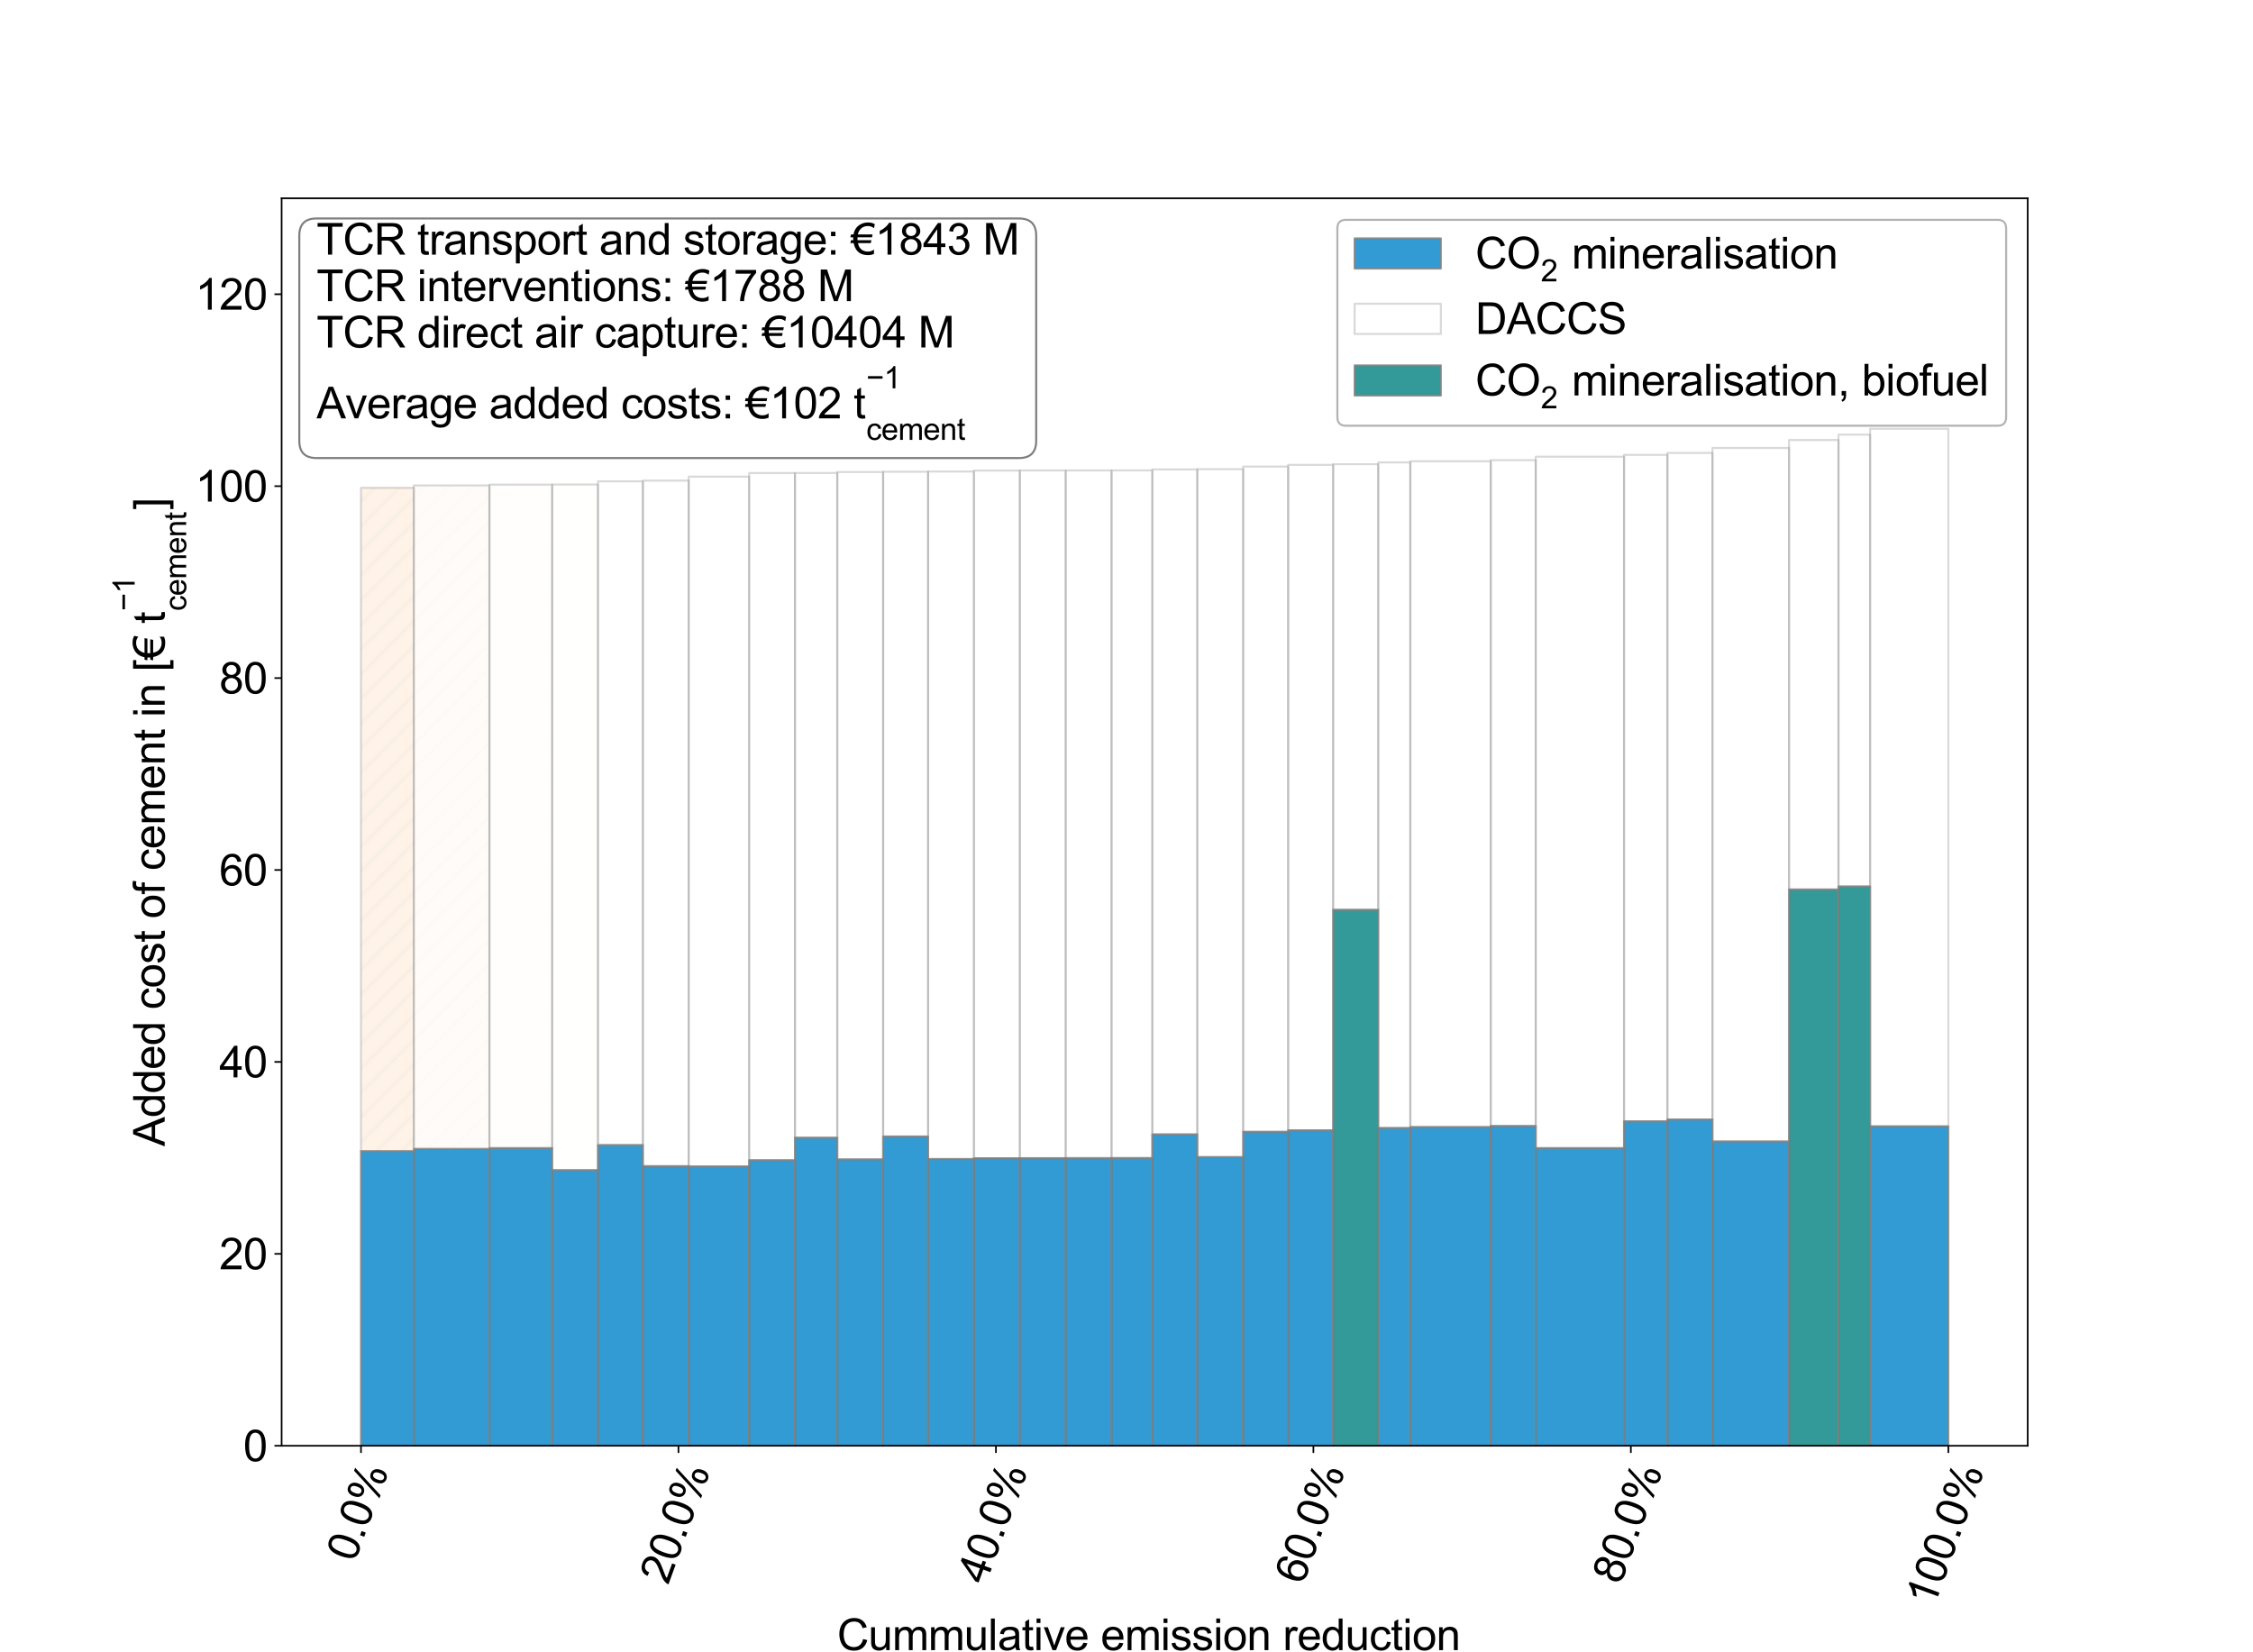 <?xml version="1.0" encoding="utf-8" standalone="no"?>
<!DOCTYPE svg PUBLIC "-//W3C//DTD SVG 1.1//EN"
  "http://www.w3.org/Graphics/SVG/1.1/DTD/svg11.dtd">
<svg xmlns:xlink="http://www.w3.org/1999/xlink" width="1097.28pt" height="804.672pt" viewBox="0 0 1097.28 804.672" xmlns="http://www.w3.org/2000/svg" version="1.1">
 <defs>
  <style type="text/css">*{stroke-linejoin: round; stroke-linecap: butt}</style>
 </defs>
 <g id="figure_1">
  <g id="patch_1">
   <path d="M 0 804.672 
L 1097.28 804.672 
L 1097.28 0 
L 0 0 
L 0 804.672 
z
" style="fill: none"/>
  </g>
  <g id="axes_1">
   <g id="patch_2">
    <path d="M 137.16 704.088 
L 987.552 704.088 
L 987.552 96.561 
L 137.16 96.561 
L 137.16 704.088 
z
" style="fill: none"/>
   </g>
   <g id="patch_3">
    <path d="M 175.814 704.088 
L 201.539 704.088 
L 201.539 560.546 
L 175.814 560.546 
z
" clip-path="url(#paae87bfe1b)" style="fill: #0082c8; opacity: 0.8; stroke: #808080; stroke-linejoin: miter"/>
   </g>
   <g id="patch_4">
    <path d="M 201.539 704.088 
L 238.368 704.088 
L 238.368 559.529 
L 201.539 559.529 
z
" clip-path="url(#paae87bfe1b)" style="fill: #0082c8; opacity: 0.8; stroke: #808080; stroke-linejoin: miter"/>
   </g>
   <g id="patch_5">
    <path d="M 238.368 704.088 
L 268.926 704.088 
L 268.926 559.156 
L 238.368 559.156 
z
" clip-path="url(#paae87bfe1b)" style="fill: #0082c8; opacity: 0.8; stroke: #808080; stroke-linejoin: miter"/>
   </g>
   <g id="patch_6">
    <path d="M 268.926 704.088 
L 291.223 704.088 
L 291.223 569.851 
L 268.926 569.851 
z
" clip-path="url(#paae87bfe1b)" style="fill: #0082c8; opacity: 0.8; stroke: #808080; stroke-linejoin: miter"/>
   </g>
   <g id="patch_7">
    <path d="M 291.223 704.088 
L 313.101 704.088 
L 313.101 557.669 
L 291.223 557.669 
z
" clip-path="url(#paae87bfe1b)" style="fill: #0082c8; opacity: 0.8; stroke: #808080; stroke-linejoin: miter"/>
   </g>
   <g id="patch_8">
    <path d="M 313.101 704.088 
L 335.397 704.088 
L 335.397 567.918 
L 313.101 567.918 
z
" clip-path="url(#paae87bfe1b)" style="fill: #0082c8; opacity: 0.8; stroke: #808080; stroke-linejoin: miter"/>
   </g>
   <g id="patch_9">
    <path d="M 335.397 704.088 
L 364.848 704.088 
L 364.848 568.046 
L 335.397 568.046 
z
" clip-path="url(#paae87bfe1b)" style="fill: #0082c8; opacity: 0.8; stroke: #808080; stroke-linejoin: miter"/>
   </g>
   <g id="patch_10">
    <path d="M 364.848 704.088 
L 387.175 704.088 
L 387.175 565.023 
L 364.848 565.023 
z
" clip-path="url(#paae87bfe1b)" style="fill: #0082c8; opacity: 0.8; stroke: #808080; stroke-linejoin: miter"/>
   </g>
   <g id="patch_11">
    <path d="M 387.175 704.088 
L 407.782 704.088 
L 407.782 554.062 
L 387.175 554.062 
z
" clip-path="url(#paae87bfe1b)" style="fill: #0082c8; opacity: 0.8; stroke: #808080; stroke-linejoin: miter"/>
   </g>
   <g id="patch_12">
    <path d="M 407.782 704.088 
L 430.113 704.088 
L 430.113 564.612 
L 407.782 564.612 
z
" clip-path="url(#paae87bfe1b)" style="fill: #0082c8; opacity: 0.8; stroke: #808080; stroke-linejoin: miter"/>
   </g>
   <g id="patch_13">
    <path d="M 430.113 704.088 
L 452.011 704.088 
L 452.011 553.483 
L 430.113 553.483 
z
" clip-path="url(#paae87bfe1b)" style="fill: #0082c8; opacity: 0.8; stroke: #808080; stroke-linejoin: miter"/>
   </g>
   <g id="patch_14">
    <path d="M 452.011 704.088 
L 474.343 704.088 
L 474.343 564.436 
L 452.011 564.436 
z
" clip-path="url(#paae87bfe1b)" style="fill: #0082c8; opacity: 0.8; stroke: #808080; stroke-linejoin: miter"/>
   </g>
   <g id="patch_15">
    <path d="M 474.343 704.088 
L 496.68 704.088 
L 496.68 564.056 
L 474.343 564.056 
z
" clip-path="url(#paae87bfe1b)" style="fill: #0082c8; opacity: 0.8; stroke: #808080; stroke-linejoin: miter"/>
   </g>
   <g id="patch_16">
    <path d="M 496.68 704.088 
L 519.017 704.088 
L 519.017 564.022 
L 496.68 564.022 
z
" clip-path="url(#paae87bfe1b)" style="fill: #0082c8; opacity: 0.8; stroke: #808080; stroke-linejoin: miter"/>
   </g>
   <g id="patch_17">
    <path d="M 519.017 704.088 
L 541.353 704.088 
L 541.353 564.017 
L 519.017 564.017 
z
" clip-path="url(#paae87bfe1b)" style="fill: #0082c8; opacity: 0.8; stroke: #808080; stroke-linejoin: miter"/>
   </g>
   <g id="patch_18">
    <path d="M 541.353 704.088 
L 561.227 704.088 
L 561.227 563.984 
L 541.353 563.984 
z
" clip-path="url(#paae87bfe1b)" style="fill: #0082c8; opacity: 0.8; stroke: #808080; stroke-linejoin: miter"/>
   </g>
   <g id="patch_19">
    <path d="M 561.227 704.088 
L 583.127 704.088 
L 583.127 552.454 
L 561.227 552.454 
z
" clip-path="url(#paae87bfe1b)" style="fill: #0082c8; opacity: 0.8; stroke: #808080; stroke-linejoin: miter"/>
   </g>
   <g id="patch_20">
    <path d="M 583.127 704.088 
L 605.47 704.088 
L 605.47 563.514 
L 583.127 563.514 
z
" clip-path="url(#paae87bfe1b)" style="fill: #0082c8; opacity: 0.8; stroke: #808080; stroke-linejoin: miter"/>
   </g>
   <g id="patch_21">
    <path d="M 605.47 704.088 
L 627.376 704.088 
L 627.376 551.181 
L 605.47 551.181 
z
" clip-path="url(#paae87bfe1b)" style="fill: #0082c8; opacity: 0.8; stroke: #808080; stroke-linejoin: miter"/>
   </g>
   <g id="patch_22">
    <path d="M 627.376 704.088 
L 649.285 704.088 
L 649.285 550.453 
L 627.376 550.453 
z
" clip-path="url(#paae87bfe1b)" style="fill: #0082c8; opacity: 0.8; stroke: #808080; stroke-linejoin: miter"/>
   </g>
   <g id="patch_23">
    <path d="M 671.246 704.088 
L 686.876 704.088 
L 686.876 549.347 
L 671.246 549.347 
z
" clip-path="url(#paae87bfe1b)" style="fill: #0082c8; opacity: 0.8; stroke: #808080; stroke-linejoin: miter"/>
   </g>
   <g id="patch_24">
    <path d="M 686.876 704.088 
L 726.036 704.088 
L 726.036 548.874 
L 686.876 548.874 
z
" clip-path="url(#paae87bfe1b)" style="fill: #0082c8; opacity: 0.8; stroke: #808080; stroke-linejoin: miter"/>
   </g>
   <g id="patch_25">
    <path d="M 726.036 704.088 
L 747.953 704.088 
L 747.953 548.363 
L 726.036 548.363 
z
" clip-path="url(#paae87bfe1b)" style="fill: #0082c8; opacity: 0.8; stroke: #808080; stroke-linejoin: miter"/>
   </g>
   <g id="patch_26">
    <path d="M 747.953 704.088 
L 790.96 704.088 
L 790.96 559.156 
L 747.953 559.156 
z
" clip-path="url(#paae87bfe1b)" style="fill: #0082c8; opacity: 0.8; stroke: #808080; stroke-linejoin: miter"/>
   </g>
   <g id="patch_27">
    <path d="M 790.96 704.088 
L 812.083 704.088 
L 812.083 546.082 
L 790.96 546.082 
z
" clip-path="url(#paae87bfe1b)" style="fill: #0082c8; opacity: 0.8; stroke: #808080; stroke-linejoin: miter"/>
   </g>
   <g id="patch_28">
    <path d="M 812.083 704.088 
L 834.014 704.088 
L 834.014 545.178 
L 812.083 545.178 
z
" clip-path="url(#paae87bfe1b)" style="fill: #0082c8; opacity: 0.8; stroke: #808080; stroke-linejoin: miter"/>
   </g>
   <g id="patch_29">
    <path d="M 834.014 704.088 
L 871.32 704.088 
L 871.32 555.904 
L 834.014 555.904 
z
" clip-path="url(#paae87bfe1b)" style="fill: #0082c8; opacity: 0.8; stroke: #808080; stroke-linejoin: miter"/>
   </g>
   <g id="patch_30">
    <path d="M 910.801 704.088 
L 948.898 704.088 
L 948.898 548.514 
L 910.801 548.514 
z
" clip-path="url(#paae87bfe1b)" style="fill: #0082c8; opacity: 0.8; stroke: #808080; stroke-linejoin: miter"/>
   </g>
   <g id="patch_31">
    <path d="M 175.814 560.546 
L 201.539 560.546 
L 201.539 237.58 
L 175.814 237.58 
z
" clip-path="url(#paae87bfe1b)" style="fill: url(#hd9151134bb); opacity: 0.3; stroke: #808080; stroke-linejoin: miter"/>
   </g>
   <g id="patch_32">
    <path d="M 201.539 559.529 
L 238.368 559.529 
L 238.368 236.395 
L 201.539 236.395 
z
" clip-path="url(#paae87bfe1b)" style="fill: url(#hd9151134bb); opacity: 0.3; stroke: #808080; stroke-linejoin: miter"/>
   </g>
   <g id="patch_33">
    <path d="M 238.368 559.156 
L 268.926 559.156 
L 268.926 236.023 
L 238.368 236.023 
z
" clip-path="url(#paae87bfe1b)" style="fill: url(#hd9151134bb); opacity: 0.3; stroke: #808080; stroke-linejoin: miter"/>
   </g>
   <g id="patch_34">
    <path d="M 268.926 569.851 
L 291.223 569.851 
L 291.223 235.947 
L 268.926 235.947 
z
" clip-path="url(#paae87bfe1b)" style="fill: url(#hd9151134bb); opacity: 0.3; stroke: #808080; stroke-linejoin: miter"/>
   </g>
   <g id="patch_35">
    <path d="M 291.223 557.669 
L 313.101 557.669 
L 313.101 234.411 
L 291.223 234.411 
z
" clip-path="url(#paae87bfe1b)" style="fill: url(#hd9151134bb); opacity: 0.3; stroke: #808080; stroke-linejoin: miter"/>
   </g>
   <g id="patch_36">
    <path d="M 313.101 567.918 
L 335.397 567.918 
L 335.397 234.05 
L 313.101 234.05 
z
" clip-path="url(#paae87bfe1b)" style="fill: url(#hd9151134bb); opacity: 0.3; stroke: #808080; stroke-linejoin: miter"/>
   </g>
   <g id="patch_37">
    <path d="M 335.397 568.046 
L 364.848 568.046 
L 364.848 232.136 
L 335.397 232.136 
z
" clip-path="url(#paae87bfe1b)" style="fill: url(#hd9151134bb); opacity: 0.3; stroke: #808080; stroke-linejoin: miter"/>
   </g>
   <g id="patch_38">
    <path d="M 364.848 565.023 
L 387.175 565.023 
L 387.175 230.387 
L 364.848 230.387 
z
" clip-path="url(#paae87bfe1b)" style="fill: url(#hd9151134bb); opacity: 0.3; stroke: #808080; stroke-linejoin: miter"/>
   </g>
   <g id="patch_39">
    <path d="M 387.175 554.062 
L 407.782 554.062 
L 407.782 230.35 
L 387.175 230.35 
z
" clip-path="url(#paae87bfe1b)" style="fill: url(#hd9151134bb); opacity: 0.3; stroke: #808080; stroke-linejoin: miter"/>
   </g>
   <g id="patch_40">
    <path d="M 407.782 564.612 
L 430.113 564.612 
L 430.113 229.867 
L 407.782 229.867 
z
" clip-path="url(#paae87bfe1b)" style="fill: url(#hd9151134bb); opacity: 0.3; stroke: #808080; stroke-linejoin: miter"/>
   </g>
   <g id="patch_41">
    <path d="M 430.113 553.483 
L 452.011 553.483 
L 452.011 229.715 
L 430.113 229.715 
z
" clip-path="url(#paae87bfe1b)" style="fill: url(#hd9151134bb); opacity: 0.3; stroke: #808080; stroke-linejoin: miter"/>
   </g>
   <g id="patch_42">
    <path d="M 452.011 564.436 
L 474.343 564.436 
L 474.343 229.645 
L 452.011 229.645 
z
" clip-path="url(#paae87bfe1b)" style="fill: url(#hd9151134bb); opacity: 0.3; stroke: #808080; stroke-linejoin: miter"/>
   </g>
   <g id="patch_43">
    <path d="M 474.343 564.056 
L 496.68 564.056 
L 496.68 229.163 
L 474.343 229.163 
z
" clip-path="url(#paae87bfe1b)" style="fill: url(#hd9151134bb); opacity: 0.3; stroke: #808080; stroke-linejoin: miter"/>
   </g>
   <g id="patch_44">
    <path d="M 496.68 564.022 
L 519.017 564.022 
L 519.017 229.12 
L 496.68 229.12 
z
" clip-path="url(#paae87bfe1b)" style="fill: url(#hd9151134bb); opacity: 0.3; stroke: #808080; stroke-linejoin: miter"/>
   </g>
   <g id="patch_45">
    <path d="M 519.017 564.017 
L 541.353 564.017 
L 541.353 229.114 
L 519.017 229.114 
z
" clip-path="url(#paae87bfe1b)" style="fill: url(#hd9151134bb); opacity: 0.3; stroke: #808080; stroke-linejoin: miter"/>
   </g>
   <g id="patch_46">
    <path d="M 541.353 563.984 
L 561.227 563.984 
L 561.227 229.072 
L 541.353 229.072 
z
" clip-path="url(#paae87bfe1b)" style="fill: url(#hd9151134bb); opacity: 0.3; stroke: #808080; stroke-linejoin: miter"/>
   </g>
   <g id="patch_47">
    <path d="M 561.227 552.454 
L 583.127 552.454 
L 583.127 228.616 
L 561.227 228.616 
z
" clip-path="url(#paae87bfe1b)" style="fill: url(#hd9151134bb); opacity: 0.3; stroke: #808080; stroke-linejoin: miter"/>
   </g>
   <g id="patch_48">
    <path d="M 583.127 563.514 
L 605.47 563.514 
L 605.47 228.477 
L 583.127 228.477 
z
" clip-path="url(#paae87bfe1b)" style="fill: url(#hd9151134bb); opacity: 0.3; stroke: #808080; stroke-linejoin: miter"/>
   </g>
   <g id="patch_49">
    <path d="M 605.47 551.181 
L 627.376 551.181 
L 627.376 227.2 
L 605.47 227.2 
z
" clip-path="url(#paae87bfe1b)" style="fill: url(#hd9151134bb); opacity: 0.3; stroke: #808080; stroke-linejoin: miter"/>
   </g>
   <g id="patch_50">
    <path d="M 627.376 550.453 
L 649.285 550.453 
L 649.285 226.384 
L 627.376 226.384 
z
" clip-path="url(#paae87bfe1b)" style="fill: url(#hd9151134bb); opacity: 0.3; stroke: #808080; stroke-linejoin: miter"/>
   </g>
   <g id="patch_51">
    <path d="M 671.246 549.347 
L 686.876 549.347 
L 686.876 225.184 
L 671.246 225.184 
z
" clip-path="url(#paae87bfe1b)" style="fill: url(#hd9151134bb); opacity: 0.3; stroke: #808080; stroke-linejoin: miter"/>
   </g>
   <g id="patch_52">
    <path d="M 686.876 548.874 
L 726.036 548.874 
L 726.036 224.618 
L 686.876 224.618 
z
" clip-path="url(#paae87bfe1b)" style="fill: url(#hd9151134bb); opacity: 0.3; stroke: #808080; stroke-linejoin: miter"/>
   </g>
   <g id="patch_53">
    <path d="M 726.036 548.363 
L 747.953 548.363 
L 747.953 224.099 
L 726.036 224.099 
z
" clip-path="url(#paae87bfe1b)" style="fill: url(#hd9151134bb); opacity: 0.3; stroke: #808080; stroke-linejoin: miter"/>
   </g>
   <g id="patch_54">
    <path d="M 747.953 559.156 
L 790.96 559.156 
L 790.96 222.412 
L 747.953 222.412 
z
" clip-path="url(#paae87bfe1b)" style="fill: url(#hd9151134bb); opacity: 0.3; stroke: #808080; stroke-linejoin: miter"/>
   </g>
   <g id="patch_55">
    <path d="M 790.96 546.082 
L 812.083 546.082 
L 812.083 221.5 
L 790.96 221.5 
z
" clip-path="url(#paae87bfe1b)" style="fill: url(#hd9151134bb); opacity: 0.3; stroke: #808080; stroke-linejoin: miter"/>
   </g>
   <g id="patch_56">
    <path d="M 812.083 545.178 
L 834.014 545.178 
L 834.014 220.56 
L 812.083 220.56 
z
" clip-path="url(#paae87bfe1b)" style="fill: url(#hd9151134bb); opacity: 0.3; stroke: #808080; stroke-linejoin: miter"/>
   </g>
   <g id="patch_57">
    <path d="M 834.014 555.904 
L 871.32 555.904 
L 871.32 218.153 
L 834.014 218.153 
z
" clip-path="url(#paae87bfe1b)" style="fill: url(#hd9151134bb); opacity: 0.3; stroke: #808080; stroke-linejoin: miter"/>
   </g>
   <g id="patch_58">
    <path d="M 910.801 548.514 
L 948.898 548.514 
L 948.898 208.801 
L 910.801 208.801 
z
" clip-path="url(#paae87bfe1b)" style="fill: url(#hd9151134bb); opacity: 0.3; stroke: #808080; stroke-linejoin: miter"/>
   </g>
   <g id="patch_59">
    <path d="M 649.285 704.088 
L 671.246 704.088 
L 671.246 443.075 
L 649.285 443.075 
z
" clip-path="url(#paae87bfe1b)" style="fill: #008080; opacity: 0.8; stroke: #808080; stroke-linejoin: miter"/>
   </g>
   <g id="patch_60">
    <path d="M 871.32 704.088 
L 895.401 704.088 
L 895.401 433.19 
L 871.32 433.19 
z
" clip-path="url(#paae87bfe1b)" style="fill: #008080; opacity: 0.8; stroke: #808080; stroke-linejoin: miter"/>
   </g>
   <g id="patch_61">
    <path d="M 895.401 704.088 
L 910.801 704.088 
L 910.801 431.711 
L 895.401 431.711 
z
" clip-path="url(#paae87bfe1b)" style="fill: #008080; opacity: 0.8; stroke: #808080; stroke-linejoin: miter"/>
   </g>
   <g id="patch_62">
    <path d="M 649.285 443.075 
L 671.246 443.075 
L 671.246 226.058 
L 649.285 226.058 
z
" clip-path="url(#paae87bfe1b)" style="fill: url(#hd9151134bb); opacity: 0.3; stroke: #808080; stroke-linejoin: miter"/>
   </g>
   <g id="patch_63">
    <path d="M 871.32 433.19 
L 895.401 433.19 
L 895.401 214.288 
L 871.32 214.288 
z
" clip-path="url(#paae87bfe1b)" style="fill: url(#hd9151134bb); opacity: 0.3; stroke: #808080; stroke-linejoin: miter"/>
   </g>
   <g id="patch_64">
    <path d="M 895.401 431.711 
L 910.801 431.711 
L 910.801 211.676 
L 895.401 211.676 
z
" clip-path="url(#paae87bfe1b)" style="fill: url(#hd9151134bb); opacity: 0.3; stroke: #808080; stroke-linejoin: miter"/>
   </g>
   <g id="matplotlib.axis_1">
    <g id="xtick_1">
     <g id="line2d_1">
      <defs>
       <path id="m6ae79db8bc" d="M 0 0 
L 0 3.5 
" style="stroke: #000000; stroke-width: 0.8"/>
      </defs>
      <g>
       <use xlink:href="#m6ae79db8bc" x="175.814" y="704.088" style="stroke: #000000; stroke-width: 0.8"/>
      </g>
     </g>
     <g id="text_1">
      <!-- 0.0% -->
      <g transform="translate(172.73 761.206)rotate(-70)scale(0.21 -0.21)">
       <defs>
        <path id="ArialMT-30" d="M 266 2259 
Q 266 3072 433 3567 
Q 600 4063 929 4331 
Q 1259 4600 1759 4600 
Q 2128 4600 2406 4451 
Q 2684 4303 2865 4023 
Q 3047 3744 3150 3342 
Q 3253 2941 3253 2259 
Q 3253 1453 3087 958 
Q 2922 463 2592 192 
Q 2263 -78 1759 -78 
Q 1097 -78 719 397 
Q 266 969 266 2259 
z
M 844 2259 
Q 844 1131 1108 757 
Q 1372 384 1759 384 
Q 2147 384 2411 759 
Q 2675 1134 2675 2259 
Q 2675 3391 2411 3762 
Q 2147 4134 1753 4134 
Q 1366 4134 1134 3806 
Q 844 3388 844 2259 
z
" transform="scale(0.016)"/>
        <path id="ArialMT-2e" d="M 581 0 
L 581 641 
L 1222 641 
L 1222 0 
L 581 0 
z
" transform="scale(0.016)"/>
        <path id="ArialMT-25" d="M 372 3481 
Q 372 3972 619 4315 
Q 866 4659 1334 4659 
Q 1766 4659 2048 4351 
Q 2331 4044 2331 3447 
Q 2331 2866 2045 2552 
Q 1759 2238 1341 2238 
Q 925 2238 648 2547 
Q 372 2856 372 3481 
z
M 1350 4272 
Q 1141 4272 1002 4090 
Q 863 3909 863 3425 
Q 863 2984 1003 2804 
Q 1144 2625 1350 2625 
Q 1563 2625 1702 2806 
Q 1841 2988 1841 3469 
Q 1841 3913 1700 4092 
Q 1559 4272 1350 4272 
z
M 1353 -169 
L 3859 4659 
L 4316 4659 
L 1819 -169 
L 1353 -169 
z
M 3334 1075 
Q 3334 1569 3581 1911 
Q 3828 2253 4300 2253 
Q 4731 2253 5014 1945 
Q 5297 1638 5297 1041 
Q 5297 459 5011 145 
Q 4725 -169 4303 -169 
Q 3888 -169 3611 142 
Q 3334 453 3334 1075 
z
M 4316 1866 
Q 4103 1866 3964 1684 
Q 3825 1503 3825 1019 
Q 3825 581 3965 400 
Q 4106 219 4313 219 
Q 4528 219 4667 400 
Q 4806 581 4806 1063 
Q 4806 1506 4665 1686 
Q 4525 1866 4316 1866 
z
" transform="scale(0.016)"/>
       </defs>
       <use xlink:href="#ArialMT-30"/>
       <use xlink:href="#ArialMT-2e" x="55.615"/>
       <use xlink:href="#ArialMT-30" x="83.398"/>
       <use xlink:href="#ArialMT-25" x="139.014"/>
      </g>
     </g>
    </g>
    <g id="xtick_2">
     <g id="line2d_2">
      <g>
       <use xlink:href="#m6ae79db8bc" x="330.431" y="704.088" style="stroke: #000000; stroke-width: 0.8"/>
      </g>
     </g>
     <g id="text_2">
      <!-- 20.0% -->
      <g transform="translate(325.35 772.18)rotate(-70)scale(0.21 -0.21)">
       <defs>
        <path id="ArialMT-32" d="M 3222 541 
L 3222 0 
L 194 0 
Q 188 203 259 391 
Q 375 700 629 1000 
Q 884 1300 1366 1694 
Q 2113 2306 2375 2664 
Q 2638 3022 2638 3341 
Q 2638 3675 2398 3904 
Q 2159 4134 1775 4134 
Q 1369 4134 1125 3890 
Q 881 3647 878 3216 
L 300 3275 
Q 359 3922 746 4261 
Q 1134 4600 1788 4600 
Q 2447 4600 2831 4234 
Q 3216 3869 3216 3328 
Q 3216 3053 3103 2787 
Q 2991 2522 2730 2228 
Q 2469 1934 1863 1422 
Q 1356 997 1212 845 
Q 1069 694 975 541 
L 3222 541 
z
" transform="scale(0.016)"/>
       </defs>
       <use xlink:href="#ArialMT-32"/>
       <use xlink:href="#ArialMT-30" x="55.615"/>
       <use xlink:href="#ArialMT-2e" x="111.23"/>
       <use xlink:href="#ArialMT-30" x="139.014"/>
       <use xlink:href="#ArialMT-25" x="194.629"/>
      </g>
     </g>
    </g>
    <g id="xtick_3">
     <g id="line2d_3">
      <g>
       <use xlink:href="#m6ae79db8bc" x="485.048" y="704.088" style="stroke: #000000; stroke-width: 0.8"/>
      </g>
     </g>
     <g id="text_3">
      <!-- 40.0% -->
      <g transform="translate(479.967 772.18)rotate(-70)scale(0.21 -0.21)">
       <defs>
        <path id="ArialMT-34" d="M 2069 0 
L 2069 1097 
L 81 1097 
L 81 1613 
L 2172 4581 
L 2631 4581 
L 2631 1613 
L 3250 1613 
L 3250 1097 
L 2631 1097 
L 2631 0 
L 2069 0 
z
M 2069 1613 
L 2069 3678 
L 634 1613 
L 2069 1613 
z
" transform="scale(0.016)"/>
       </defs>
       <use xlink:href="#ArialMT-34"/>
       <use xlink:href="#ArialMT-30" x="55.615"/>
       <use xlink:href="#ArialMT-2e" x="111.23"/>
       <use xlink:href="#ArialMT-30" x="139.014"/>
       <use xlink:href="#ArialMT-25" x="194.629"/>
      </g>
     </g>
    </g>
    <g id="xtick_4">
     <g id="line2d_4">
      <g>
       <use xlink:href="#m6ae79db8bc" x="639.664" y="704.088" style="stroke: #000000; stroke-width: 0.8"/>
      </g>
     </g>
     <g id="text_4">
      <!-- 60.0% -->
      <g transform="translate(634.584 772.18)rotate(-70)scale(0.21 -0.21)">
       <defs>
        <path id="ArialMT-36" d="M 3184 3459 
L 2625 3416 
Q 2550 3747 2413 3897 
Q 2184 4138 1850 4138 
Q 1581 4138 1378 3988 
Q 1113 3794 959 3422 
Q 806 3050 800 2363 
Q 1003 2672 1297 2822 
Q 1591 2972 1913 2972 
Q 2475 2972 2870 2558 
Q 3266 2144 3266 1488 
Q 3266 1056 3080 686 
Q 2894 316 2569 119 
Q 2244 -78 1831 -78 
Q 1128 -78 684 439 
Q 241 956 241 2144 
Q 241 3472 731 4075 
Q 1159 4600 1884 4600 
Q 2425 4600 2770 4297 
Q 3116 3994 3184 3459 
z
M 888 1484 
Q 888 1194 1011 928 
Q 1134 663 1356 523 
Q 1578 384 1822 384 
Q 2178 384 2434 671 
Q 2691 959 2691 1453 
Q 2691 1928 2437 2201 
Q 2184 2475 1800 2475 
Q 1419 2475 1153 2201 
Q 888 1928 888 1484 
z
" transform="scale(0.016)"/>
       </defs>
       <use xlink:href="#ArialMT-36"/>
       <use xlink:href="#ArialMT-30" x="55.615"/>
       <use xlink:href="#ArialMT-2e" x="111.23"/>
       <use xlink:href="#ArialMT-30" x="139.014"/>
       <use xlink:href="#ArialMT-25" x="194.629"/>
      </g>
     </g>
    </g>
    <g id="xtick_5">
     <g id="line2d_5">
      <g>
       <use xlink:href="#m6ae79db8bc" x="794.281" y="704.088" style="stroke: #000000; stroke-width: 0.8"/>
      </g>
     </g>
     <g id="text_5">
      <!-- 80.0% -->
      <g transform="translate(789.2 772.18)rotate(-70)scale(0.21 -0.21)">
       <defs>
        <path id="ArialMT-38" d="M 1131 2484 
Q 781 2613 612 2850 
Q 444 3088 444 3419 
Q 444 3919 803 4259 
Q 1163 4600 1759 4600 
Q 2359 4600 2725 4251 
Q 3091 3903 3091 3403 
Q 3091 3084 2923 2848 
Q 2756 2613 2416 2484 
Q 2838 2347 3058 2040 
Q 3278 1734 3278 1309 
Q 3278 722 2862 322 
Q 2447 -78 1769 -78 
Q 1091 -78 675 323 
Q 259 725 259 1325 
Q 259 1772 486 2073 
Q 713 2375 1131 2484 
z
M 1019 3438 
Q 1019 3113 1228 2906 
Q 1438 2700 1772 2700 
Q 2097 2700 2305 2904 
Q 2513 3109 2513 3406 
Q 2513 3716 2298 3927 
Q 2084 4138 1766 4138 
Q 1444 4138 1231 3931 
Q 1019 3725 1019 3438 
z
M 838 1322 
Q 838 1081 952 856 
Q 1066 631 1291 507 
Q 1516 384 1775 384 
Q 2178 384 2440 643 
Q 2703 903 2703 1303 
Q 2703 1709 2433 1975 
Q 2163 2241 1756 2241 
Q 1359 2241 1098 1978 
Q 838 1716 838 1322 
z
" transform="scale(0.016)"/>
       </defs>
       <use xlink:href="#ArialMT-38"/>
       <use xlink:href="#ArialMT-30" x="55.615"/>
       <use xlink:href="#ArialMT-2e" x="111.23"/>
       <use xlink:href="#ArialMT-30" x="139.014"/>
       <use xlink:href="#ArialMT-25" x="194.629"/>
      </g>
     </g>
    </g>
    <g id="xtick_6">
     <g id="line2d_6">
      <g>
       <use xlink:href="#m6ae79db8bc" x="948.898" y="704.088" style="stroke: #000000; stroke-width: 0.8"/>
      </g>
     </g>
     <g id="text_6">
      <!-- 100.0% -->
      <g transform="translate(941.82 783.154)rotate(-70)scale(0.21 -0.21)">
       <defs>
        <path id="ArialMT-31" d="M 2384 0 
L 1822 0 
L 1822 3584 
Q 1619 3391 1289 3197 
Q 959 3003 697 2906 
L 697 3450 
Q 1169 3672 1522 3987 
Q 1875 4303 2022 4600 
L 2384 4600 
L 2384 0 
z
" transform="scale(0.016)"/>
       </defs>
       <use xlink:href="#ArialMT-31"/>
       <use xlink:href="#ArialMT-30" x="55.615"/>
       <use xlink:href="#ArialMT-30" x="111.23"/>
       <use xlink:href="#ArialMT-2e" x="166.846"/>
       <use xlink:href="#ArialMT-30" x="194.629"/>
       <use xlink:href="#ArialMT-25" x="250.244"/>
      </g>
     </g>
    </g>
    <g id="text_7">
     <!-- Cummulative emission reduction  -->
     <g transform="translate(407.721 803.612)scale(0.21 -0.21)">
      <defs>
       <path id="ArialMT-43" d="M 3763 1606 
L 4369 1453 
Q 4178 706 3683 314 
Q 3188 -78 2472 -78 
Q 1731 -78 1267 223 
Q 803 525 561 1097 
Q 319 1669 319 2325 
Q 319 3041 592 3573 
Q 866 4106 1370 4382 
Q 1875 4659 2481 4659 
Q 3169 4659 3637 4309 
Q 4106 3959 4291 3325 
L 3694 3184 
Q 3534 3684 3231 3912 
Q 2928 4141 2469 4141 
Q 1941 4141 1586 3887 
Q 1231 3634 1087 3207 
Q 944 2781 944 2328 
Q 944 1744 1114 1308 
Q 1284 872 1643 656 
Q 2003 441 2422 441 
Q 2931 441 3284 734 
Q 3638 1028 3763 1606 
z
" transform="scale(0.016)"/>
       <path id="ArialMT-75" d="M 2597 0 
L 2597 488 
Q 2209 -75 1544 -75 
Q 1250 -75 995 37 
Q 741 150 617 320 
Q 494 491 444 738 
Q 409 903 409 1263 
L 409 3319 
L 972 3319 
L 972 1478 
Q 972 1038 1006 884 
Q 1059 663 1231 536 
Q 1403 409 1656 409 
Q 1909 409 2131 539 
Q 2353 669 2445 892 
Q 2538 1116 2538 1541 
L 2538 3319 
L 3100 3319 
L 3100 0 
L 2597 0 
z
" transform="scale(0.016)"/>
       <path id="ArialMT-6d" d="M 422 0 
L 422 3319 
L 925 3319 
L 925 2853 
Q 1081 3097 1340 3245 
Q 1600 3394 1931 3394 
Q 2300 3394 2536 3241 
Q 2772 3088 2869 2813 
Q 3263 3394 3894 3394 
Q 4388 3394 4653 3120 
Q 4919 2847 4919 2278 
L 4919 0 
L 4359 0 
L 4359 2091 
Q 4359 2428 4304 2576 
Q 4250 2725 4106 2815 
Q 3963 2906 3769 2906 
Q 3419 2906 3187 2673 
Q 2956 2441 2956 1928 
L 2956 0 
L 2394 0 
L 2394 2156 
Q 2394 2531 2256 2718 
Q 2119 2906 1806 2906 
Q 1569 2906 1367 2781 
Q 1166 2656 1075 2415 
Q 984 2175 984 1722 
L 984 0 
L 422 0 
z
" transform="scale(0.016)"/>
       <path id="ArialMT-6c" d="M 409 0 
L 409 4581 
L 972 4581 
L 972 0 
L 409 0 
z
" transform="scale(0.016)"/>
       <path id="ArialMT-61" d="M 2588 409 
Q 2275 144 1986 34 
Q 1697 -75 1366 -75 
Q 819 -75 525 192 
Q 231 459 231 875 
Q 231 1119 342 1320 
Q 453 1522 633 1644 
Q 813 1766 1038 1828 
Q 1203 1872 1538 1913 
Q 2219 1994 2541 2106 
Q 2544 2222 2544 2253 
Q 2544 2597 2384 2738 
Q 2169 2928 1744 2928 
Q 1347 2928 1158 2789 
Q 969 2650 878 2297 
L 328 2372 
Q 403 2725 575 2942 
Q 747 3159 1072 3276 
Q 1397 3394 1825 3394 
Q 2250 3394 2515 3294 
Q 2781 3194 2906 3042 
Q 3031 2891 3081 2659 
Q 3109 2516 3109 2141 
L 3109 1391 
Q 3109 606 3145 398 
Q 3181 191 3288 0 
L 2700 0 
Q 2613 175 2588 409 
z
M 2541 1666 
Q 2234 1541 1622 1453 
Q 1275 1403 1131 1340 
Q 988 1278 909 1158 
Q 831 1038 831 891 
Q 831 666 1001 516 
Q 1172 366 1500 366 
Q 1825 366 2078 508 
Q 2331 650 2450 897 
Q 2541 1088 2541 1459 
L 2541 1666 
z
" transform="scale(0.016)"/>
       <path id="ArialMT-74" d="M 1650 503 
L 1731 6 
Q 1494 -44 1306 -44 
Q 1000 -44 831 53 
Q 663 150 594 308 
Q 525 466 525 972 
L 525 2881 
L 113 2881 
L 113 3319 
L 525 3319 
L 525 4141 
L 1084 4478 
L 1084 3319 
L 1650 3319 
L 1650 2881 
L 1084 2881 
L 1084 941 
Q 1084 700 1114 631 
Q 1144 563 1211 522 
Q 1278 481 1403 481 
Q 1497 481 1650 503 
z
" transform="scale(0.016)"/>
       <path id="ArialMT-69" d="M 425 3934 
L 425 4581 
L 988 4581 
L 988 3934 
L 425 3934 
z
M 425 0 
L 425 3319 
L 988 3319 
L 988 0 
L 425 0 
z
" transform="scale(0.016)"/>
       <path id="ArialMT-76" d="M 1344 0 
L 81 3319 
L 675 3319 
L 1388 1331 
Q 1503 1009 1600 663 
Q 1675 925 1809 1294 
L 2547 3319 
L 3125 3319 
L 1869 0 
L 1344 0 
z
" transform="scale(0.016)"/>
       <path id="ArialMT-65" d="M 2694 1069 
L 3275 997 
Q 3138 488 2766 206 
Q 2394 -75 1816 -75 
Q 1088 -75 661 373 
Q 234 822 234 1631 
Q 234 2469 665 2931 
Q 1097 3394 1784 3394 
Q 2450 3394 2872 2941 
Q 3294 2488 3294 1666 
Q 3294 1616 3291 1516 
L 816 1516 
Q 847 969 1125 678 
Q 1403 388 1819 388 
Q 2128 388 2347 550 
Q 2566 713 2694 1069 
z
M 847 1978 
L 2700 1978 
Q 2663 2397 2488 2606 
Q 2219 2931 1791 2931 
Q 1403 2931 1139 2672 
Q 875 2413 847 1978 
z
" transform="scale(0.016)"/>
       <path id="ArialMT-20" transform="scale(0.016)"/>
       <path id="ArialMT-73" d="M 197 991 
L 753 1078 
Q 800 744 1014 566 
Q 1228 388 1613 388 
Q 2000 388 2187 545 
Q 2375 703 2375 916 
Q 2375 1106 2209 1216 
Q 2094 1291 1634 1406 
Q 1016 1563 777 1677 
Q 538 1791 414 1992 
Q 291 2194 291 2438 
Q 291 2659 392 2848 
Q 494 3038 669 3163 
Q 800 3259 1026 3326 
Q 1253 3394 1513 3394 
Q 1903 3394 2198 3281 
Q 2494 3169 2634 2976 
Q 2775 2784 2828 2463 
L 2278 2388 
Q 2241 2644 2061 2787 
Q 1881 2931 1553 2931 
Q 1166 2931 1000 2803 
Q 834 2675 834 2503 
Q 834 2394 903 2306 
Q 972 2216 1119 2156 
Q 1203 2125 1616 2013 
Q 2213 1853 2448 1751 
Q 2684 1650 2818 1456 
Q 2953 1263 2953 975 
Q 2953 694 2789 445 
Q 2625 197 2315 61 
Q 2006 -75 1616 -75 
Q 969 -75 630 194 
Q 291 463 197 991 
z
" transform="scale(0.016)"/>
       <path id="ArialMT-6f" d="M 213 1659 
Q 213 2581 725 3025 
Q 1153 3394 1769 3394 
Q 2453 3394 2887 2945 
Q 3322 2497 3322 1706 
Q 3322 1066 3130 698 
Q 2938 331 2570 128 
Q 2203 -75 1769 -75 
Q 1072 -75 642 372 
Q 213 819 213 1659 
z
M 791 1659 
Q 791 1022 1069 705 
Q 1347 388 1769 388 
Q 2188 388 2466 706 
Q 2744 1025 2744 1678 
Q 2744 2294 2464 2611 
Q 2184 2928 1769 2928 
Q 1347 2928 1069 2612 
Q 791 2297 791 1659 
z
" transform="scale(0.016)"/>
       <path id="ArialMT-6e" d="M 422 0 
L 422 3319 
L 928 3319 
L 928 2847 
Q 1294 3394 1984 3394 
Q 2284 3394 2536 3286 
Q 2788 3178 2913 3003 
Q 3038 2828 3088 2588 
Q 3119 2431 3119 2041 
L 3119 0 
L 2556 0 
L 2556 2019 
Q 2556 2363 2490 2533 
Q 2425 2703 2258 2804 
Q 2091 2906 1866 2906 
Q 1506 2906 1245 2678 
Q 984 2450 984 1813 
L 984 0 
L 422 0 
z
" transform="scale(0.016)"/>
       <path id="ArialMT-72" d="M 416 0 
L 416 3319 
L 922 3319 
L 922 2816 
Q 1116 3169 1280 3281 
Q 1444 3394 1641 3394 
Q 1925 3394 2219 3213 
L 2025 2691 
Q 1819 2813 1613 2813 
Q 1428 2813 1281 2702 
Q 1134 2591 1072 2394 
Q 978 2094 978 1738 
L 978 0 
L 416 0 
z
" transform="scale(0.016)"/>
       <path id="ArialMT-64" d="M 2575 0 
L 2575 419 
Q 2259 -75 1647 -75 
Q 1250 -75 917 144 
Q 584 363 401 755 
Q 219 1147 219 1656 
Q 219 2153 384 2558 
Q 550 2963 881 3178 
Q 1213 3394 1622 3394 
Q 1922 3394 2156 3267 
Q 2391 3141 2538 2938 
L 2538 4581 
L 3097 4581 
L 3097 0 
L 2575 0 
z
M 797 1656 
Q 797 1019 1065 703 
Q 1334 388 1700 388 
Q 2069 388 2326 689 
Q 2584 991 2584 1609 
Q 2584 2291 2321 2609 
Q 2059 2928 1675 2928 
Q 1300 2928 1048 2622 
Q 797 2316 797 1656 
z
" transform="scale(0.016)"/>
       <path id="ArialMT-63" d="M 2588 1216 
L 3141 1144 
Q 3050 572 2676 248 
Q 2303 -75 1759 -75 
Q 1078 -75 664 370 
Q 250 816 250 1647 
Q 250 2184 428 2587 
Q 606 2991 970 3192 
Q 1334 3394 1763 3394 
Q 2303 3394 2647 3120 
Q 2991 2847 3088 2344 
L 2541 2259 
Q 2463 2594 2264 2762 
Q 2066 2931 1784 2931 
Q 1359 2931 1093 2626 
Q 828 2322 828 1663 
Q 828 994 1084 691 
Q 1341 388 1753 388 
Q 2084 388 2306 591 
Q 2528 794 2588 1216 
z
" transform="scale(0.016)"/>
      </defs>
      <use xlink:href="#ArialMT-43"/>
      <use xlink:href="#ArialMT-75" x="72.217"/>
      <use xlink:href="#ArialMT-6d" x="127.832"/>
      <use xlink:href="#ArialMT-6d" x="211.133"/>
      <use xlink:href="#ArialMT-75" x="294.434"/>
      <use xlink:href="#ArialMT-6c" x="350.049"/>
      <use xlink:href="#ArialMT-61" x="372.266"/>
      <use xlink:href="#ArialMT-74" x="427.881"/>
      <use xlink:href="#ArialMT-69" x="455.664"/>
      <use xlink:href="#ArialMT-76" x="477.881"/>
      <use xlink:href="#ArialMT-65" x="527.881"/>
      <use xlink:href="#ArialMT-20" x="583.496"/>
      <use xlink:href="#ArialMT-65" x="611.279"/>
      <use xlink:href="#ArialMT-6d" x="666.895"/>
      <use xlink:href="#ArialMT-69" x="750.195"/>
      <use xlink:href="#ArialMT-73" x="772.412"/>
      <use xlink:href="#ArialMT-73" x="822.412"/>
      <use xlink:href="#ArialMT-69" x="872.412"/>
      <use xlink:href="#ArialMT-6f" x="894.629"/>
      <use xlink:href="#ArialMT-6e" x="950.244"/>
      <use xlink:href="#ArialMT-20" x="1005.859"/>
      <use xlink:href="#ArialMT-72" x="1033.643"/>
      <use xlink:href="#ArialMT-65" x="1066.943"/>
      <use xlink:href="#ArialMT-64" x="1122.559"/>
      <use xlink:href="#ArialMT-75" x="1178.174"/>
      <use xlink:href="#ArialMT-63" x="1233.789"/>
      <use xlink:href="#ArialMT-74" x="1283.789"/>
      <use xlink:href="#ArialMT-69" x="1311.572"/>
      <use xlink:href="#ArialMT-6f" x="1333.789"/>
      <use xlink:href="#ArialMT-6e" x="1389.404"/>
      <use xlink:href="#ArialMT-20" x="1445.02"/>
     </g>
    </g>
   </g>
   <g id="matplotlib.axis_2">
    <g id="ytick_1">
     <g id="line2d_7">
      <defs>
       <path id="m419f35abaa" d="M 0 0 
L -3.5 0 
" style="stroke: #000000; stroke-width: 0.8"/>
      </defs>
      <g>
       <use xlink:href="#m419f35abaa" x="137.16" y="704.088" style="stroke: #000000; stroke-width: 0.8"/>
      </g>
     </g>
     <g id="text_8">
      <!-- 0 -->
      <g transform="translate(118.482 711.604)scale(0.21 -0.21)">
       <use xlink:href="#ArialMT-30"/>
      </g>
     </g>
    </g>
    <g id="ytick_2">
     <g id="line2d_8">
      <g>
       <use xlink:href="#m419f35abaa" x="137.16" y="610.622" style="stroke: #000000; stroke-width: 0.8"/>
      </g>
     </g>
     <g id="text_9">
      <!-- 20 -->
      <g transform="translate(106.804 618.138)scale(0.21 -0.21)">
       <use xlink:href="#ArialMT-32"/>
       <use xlink:href="#ArialMT-30" x="55.615"/>
      </g>
     </g>
    </g>
    <g id="ytick_3">
     <g id="line2d_9">
      <g>
       <use xlink:href="#m419f35abaa" x="137.16" y="517.157" style="stroke: #000000; stroke-width: 0.8"/>
      </g>
     </g>
     <g id="text_10">
      <!-- 40 -->
      <g transform="translate(106.804 524.672)scale(0.21 -0.21)">
       <use xlink:href="#ArialMT-34"/>
       <use xlink:href="#ArialMT-30" x="55.615"/>
      </g>
     </g>
    </g>
    <g id="ytick_4">
     <g id="line2d_10">
      <g>
       <use xlink:href="#m419f35abaa" x="137.16" y="423.691" style="stroke: #000000; stroke-width: 0.8"/>
      </g>
     </g>
     <g id="text_11">
      <!-- 60 -->
      <g transform="translate(106.804 431.206)scale(0.21 -0.21)">
       <use xlink:href="#ArialMT-36"/>
       <use xlink:href="#ArialMT-30" x="55.615"/>
      </g>
     </g>
    </g>
    <g id="ytick_5">
     <g id="line2d_11">
      <g>
       <use xlink:href="#m419f35abaa" x="137.16" y="330.225" style="stroke: #000000; stroke-width: 0.8"/>
      </g>
     </g>
     <g id="text_12">
      <!-- 80 -->
      <g transform="translate(106.804 337.741)scale(0.21 -0.21)">
       <use xlink:href="#ArialMT-38"/>
       <use xlink:href="#ArialMT-30" x="55.615"/>
      </g>
     </g>
    </g>
    <g id="ytick_6">
     <g id="line2d_12">
      <g>
       <use xlink:href="#m419f35abaa" x="137.16" y="236.759" style="stroke: #000000; stroke-width: 0.8"/>
      </g>
     </g>
     <g id="text_13">
      <!-- 100 -->
      <g transform="translate(95.126 244.275)scale(0.21 -0.21)">
       <use xlink:href="#ArialMT-31"/>
       <use xlink:href="#ArialMT-30" x="55.615"/>
       <use xlink:href="#ArialMT-30" x="111.23"/>
      </g>
     </g>
    </g>
    <g id="ytick_7">
     <g id="line2d_13">
      <g>
       <use xlink:href="#m419f35abaa" x="137.16" y="143.294" style="stroke: #000000; stroke-width: 0.8"/>
      </g>
     </g>
     <g id="text_14">
      <!-- 120 -->
      <g transform="translate(95.126 150.809)scale(0.21 -0.21)">
       <use xlink:href="#ArialMT-31"/>
       <use xlink:href="#ArialMT-32" x="55.615"/>
       <use xlink:href="#ArialMT-30" x="111.23"/>
      </g>
     </g>
    </g>
    <g id="text_15">
     <!-- Added cost of cement in [$€$ $t^{{-1}}_{cement}$] -->
     <g transform="translate(80.416 558.244)rotate(-90)scale(0.21 -0.21)">
      <defs>
       <path id="ArialMT-41" d="M -9 0 
L 1750 4581 
L 2403 4581 
L 4278 0 
L 3588 0 
L 3053 1388 
L 1138 1388 
L 634 0 
L -9 0 
z
M 1313 1881 
L 2866 1881 
L 2388 3150 
Q 2169 3728 2063 4100 
Q 1975 3659 1816 3225 
L 1313 1881 
z
" transform="scale(0.016)"/>
       <path id="ArialMT-66" d="M 556 0 
L 556 2881 
L 59 2881 
L 59 3319 
L 556 3319 
L 556 3672 
Q 556 4006 616 4169 
Q 697 4388 901 4523 
Q 1106 4659 1475 4659 
Q 1713 4659 2000 4603 
L 1916 4113 
Q 1741 4144 1584 4144 
Q 1328 4144 1222 4034 
Q 1116 3925 1116 3625 
L 1116 3319 
L 1763 3319 
L 1763 2881 
L 1116 2881 
L 1116 0 
L 556 0 
z
" transform="scale(0.016)"/>
       <path id="ArialMT-5b" d="M 434 -1272 
L 434 4581 
L 1675 4581 
L 1675 4116 
L 997 4116 
L 997 -806 
L 1675 -806 
L 1675 -1272 
L 434 -1272 
z
" transform="scale(0.016)"/>
       <path id="ArialMT-20ac" d="M 2469 4141 
Q 1944 4141 1588 3888 
Q 1375 3738 1203 3463 
Q 1028 3178 997 2922 
L 3128 2922 
L 3044 2503 
L 947 2503 
Q 944 2438 944 2378 
Q 944 2138 947 2091 
L 2959 2091 
L 2872 1672 
L 1013 1672 
Q 1144 956 1644 656 
Q 2003 441 2422 441 
Q 3006 441 3334 747 
L 3334 103 
Q 2944 -78 2472 -78 
Q 1059 -78 563 1097 
Q 463 1334 391 1672 
L -88 1672 
L 0 2091 
L 328 2091 
Q 319 2222 319 2375 
Q 319 2438 322 2503 
L -88 2503 
L 0 2922 
L 363 2922 
Q 556 3941 1372 4384 
Q 1875 4659 2481 4659 
Q 3063 4659 3459 4406 
L 3334 3825 
Q 2953 4141 2469 4141 
z
" transform="scale(0.016)"/>
       <path id="ArialMT-2212" d="M 3381 1997 
L 356 1997 
L 356 2522 
L 3381 2522 
L 3381 1997 
z
" transform="scale(0.016)"/>
       <path id="ArialMT-5d" d="M 1363 -1272 
L 122 -1272 
L 122 -806 
L 800 -806 
L 800 4116 
L 122 4116 
L 122 4581 
L 1363 4581 
L 1363 -1272 
z
" transform="scale(0.016)"/>
      </defs>
      <use xlink:href="#ArialMT-41" transform="translate(0 0.994)"/>
      <use xlink:href="#ArialMT-64" transform="translate(66.699 0.994)"/>
      <use xlink:href="#ArialMT-64" transform="translate(122.314 0.994)"/>
      <use xlink:href="#ArialMT-65" transform="translate(177.93 0.994)"/>
      <use xlink:href="#ArialMT-64" transform="translate(233.545 0.994)"/>
      <use xlink:href="#ArialMT-20" transform="translate(289.16 0.994)"/>
      <use xlink:href="#ArialMT-63" transform="translate(316.943 0.994)"/>
      <use xlink:href="#ArialMT-6f" transform="translate(366.943 0.994)"/>
      <use xlink:href="#ArialMT-73" transform="translate(422.559 0.994)"/>
      <use xlink:href="#ArialMT-74" transform="translate(472.559 0.994)"/>
      <use xlink:href="#ArialMT-20" transform="translate(500.342 0.994)"/>
      <use xlink:href="#ArialMT-6f" transform="translate(528.125 0.994)"/>
      <use xlink:href="#ArialMT-66" transform="translate(583.74 0.994)"/>
      <use xlink:href="#ArialMT-20" transform="translate(611.523 0.994)"/>
      <use xlink:href="#ArialMT-63" transform="translate(639.307 0.994)"/>
      <use xlink:href="#ArialMT-65" transform="translate(689.307 0.994)"/>
      <use xlink:href="#ArialMT-6d" transform="translate(744.922 0.994)"/>
      <use xlink:href="#ArialMT-65" transform="translate(828.223 0.994)"/>
      <use xlink:href="#ArialMT-6e" transform="translate(883.838 0.994)"/>
      <use xlink:href="#ArialMT-74" transform="translate(939.453 0.994)"/>
      <use xlink:href="#ArialMT-20" transform="translate(967.236 0.994)"/>
      <use xlink:href="#ArialMT-69" transform="translate(995.02 0.994)"/>
      <use xlink:href="#ArialMT-6e" transform="translate(1017.236 0.994)"/>
      <use xlink:href="#ArialMT-20" transform="translate(1072.852 0.994)"/>
      <use xlink:href="#ArialMT-5b" transform="translate(1100.635 0.994)"/>
      <use xlink:href="#ArialMT-20ac" transform="translate(1128.418 0.994)"/>
      <use xlink:href="#ArialMT-20" transform="translate(1184.033 0.994)"/>
      <use xlink:href="#ArialMT-74" transform="translate(1211.816 0.994)"/>
      <use xlink:href="#ArialMT-2212" transform="translate(1241.342 70.688)scale(0.7)"/>
      <use xlink:href="#ArialMT-31" transform="translate(1282.221 70.688)scale(0.7)"/>
      <use xlink:href="#ArialMT-63" transform="translate(1241.342 -48.788)scale(0.7)"/>
      <use xlink:href="#ArialMT-65" transform="translate(1276.342 -48.788)scale(0.7)"/>
      <use xlink:href="#ArialMT-6d" transform="translate(1315.273 -48.788)scale(0.7)"/>
      <use xlink:href="#ArialMT-65" transform="translate(1373.583 -48.788)scale(0.7)"/>
      <use xlink:href="#ArialMT-6e" transform="translate(1412.514 -48.788)scale(0.7)"/>
      <use xlink:href="#ArialMT-74" transform="translate(1451.444 -48.788)scale(0.7)"/>
      <use xlink:href="#ArialMT-5d" transform="translate(1475.871 0.994)"/>
     </g>
    </g>
   </g>
   <g id="patch_65">
    <path d="M 137.16 704.088 
L 137.16 96.561 
" style="fill: none; stroke: #000000; stroke-width: 0.8; stroke-linejoin: miter; stroke-linecap: square"/>
   </g>
   <g id="patch_66">
    <path d="M 987.552 704.088 
L 987.552 96.561 
" style="fill: none; stroke: #000000; stroke-width: 0.8; stroke-linejoin: miter; stroke-linecap: square"/>
   </g>
   <g id="patch_67">
    <path d="M 137.16 704.088 
L 987.552 704.088 
" style="fill: none; stroke: #000000; stroke-width: 0.8; stroke-linejoin: miter; stroke-linecap: square"/>
   </g>
   <g id="patch_68">
    <path d="M 137.16 96.561 
L 987.552 96.561 
" style="fill: none; stroke: #000000; stroke-width: 0.8; stroke-linejoin: miter; stroke-linecap: square"/>
   </g>
   <g id="text_16">
    <g id="patch_69">
     <path d="M 154.168 223.071 
L 496.258 223.071 
Q 504.658 223.071 504.658 214.671 
L 504.658 114.801 
Q 504.658 106.401 496.258 106.401 
L 154.168 106.401 
Q 145.768 106.401 145.768 114.801 
L 145.768 214.671 
Q 145.768 223.071 154.168 223.071 
z
" style="fill: #ffffff; opacity: 0.5; stroke: #000000; stroke-linejoin: miter"/>
    </g>
    <!-- TCR transport and storage: $€$1843 $M$ -->
    <g transform="translate(154.168 124.041)scale(0.21 -0.21)">
     <defs>
      <path id="ArialMT-54" d="M 1659 0 
L 1659 4041 
L 150 4041 
L 150 4581 
L 3781 4581 
L 3781 4041 
L 2266 4041 
L 2266 0 
L 1659 0 
z
" transform="scale(0.016)"/>
      <path id="ArialMT-52" d="M 503 0 
L 503 4581 
L 2534 4581 
Q 3147 4581 3465 4457 
Q 3784 4334 3975 4021 
Q 4166 3709 4166 3331 
Q 4166 2844 3850 2509 
Q 3534 2175 2875 2084 
Q 3116 1969 3241 1856 
Q 3506 1613 3744 1247 
L 4541 0 
L 3778 0 
L 3172 953 
Q 2906 1366 2734 1584 
Q 2563 1803 2427 1890 
Q 2291 1978 2150 2013 
Q 2047 2034 1813 2034 
L 1109 2034 
L 1109 0 
L 503 0 
z
M 1109 2559 
L 2413 2559 
Q 2828 2559 3062 2645 
Q 3297 2731 3419 2920 
Q 3541 3109 3541 3331 
Q 3541 3656 3305 3865 
Q 3069 4075 2559 4075 
L 1109 4075 
L 1109 2559 
z
" transform="scale(0.016)"/>
      <path id="ArialMT-70" d="M 422 -1272 
L 422 3319 
L 934 3319 
L 934 2888 
Q 1116 3141 1344 3267 
Q 1572 3394 1897 3394 
Q 2322 3394 2647 3175 
Q 2972 2956 3137 2557 
Q 3303 2159 3303 1684 
Q 3303 1175 3120 767 
Q 2938 359 2589 142 
Q 2241 -75 1856 -75 
Q 1575 -75 1351 44 
Q 1128 163 984 344 
L 984 -1272 
L 422 -1272 
z
M 931 1641 
Q 931 1000 1190 694 
Q 1450 388 1819 388 
Q 2194 388 2461 705 
Q 2728 1022 2728 1688 
Q 2728 2322 2467 2637 
Q 2206 2953 1844 2953 
Q 1484 2953 1207 2617 
Q 931 2281 931 1641 
z
" transform="scale(0.016)"/>
      <path id="ArialMT-67" d="M 319 -275 
L 866 -356 
Q 900 -609 1056 -725 
Q 1266 -881 1628 -881 
Q 2019 -881 2231 -725 
Q 2444 -569 2519 -288 
Q 2563 -116 2559 434 
Q 2191 0 1641 0 
Q 956 0 581 494 
Q 206 988 206 1678 
Q 206 2153 378 2554 
Q 550 2956 876 3175 
Q 1203 3394 1644 3394 
Q 2231 3394 2613 2919 
L 2613 3319 
L 3131 3319 
L 3131 450 
Q 3131 -325 2973 -648 
Q 2816 -972 2473 -1159 
Q 2131 -1347 1631 -1347 
Q 1038 -1347 672 -1080 
Q 306 -813 319 -275 
z
M 784 1719 
Q 784 1066 1043 766 
Q 1303 466 1694 466 
Q 2081 466 2343 764 
Q 2606 1063 2606 1700 
Q 2606 2309 2336 2618 
Q 2066 2928 1684 2928 
Q 1309 2928 1046 2623 
Q 784 2319 784 1719 
z
" transform="scale(0.016)"/>
      <path id="ArialMT-3a" d="M 578 2678 
L 578 3319 
L 1219 3319 
L 1219 2678 
L 578 2678 
z
M 578 0 
L 578 641 
L 1219 641 
L 1219 0 
L 578 0 
z
" transform="scale(0.016)"/>
      <path id="ArialMT-33" d="M 269 1209 
L 831 1284 
Q 928 806 1161 595 
Q 1394 384 1728 384 
Q 2125 384 2398 659 
Q 2672 934 2672 1341 
Q 2672 1728 2419 1979 
Q 2166 2231 1775 2231 
Q 1616 2231 1378 2169 
L 1441 2663 
Q 1497 2656 1531 2656 
Q 1891 2656 2178 2843 
Q 2466 3031 2466 3422 
Q 2466 3731 2256 3934 
Q 2047 4138 1716 4138 
Q 1388 4138 1169 3931 
Q 950 3725 888 3313 
L 325 3413 
Q 428 3978 793 4289 
Q 1159 4600 1703 4600 
Q 2078 4600 2393 4439 
Q 2709 4278 2876 4000 
Q 3044 3722 3044 3409 
Q 3044 3113 2884 2869 
Q 2725 2625 2413 2481 
Q 2819 2388 3044 2092 
Q 3269 1797 3269 1353 
Q 3269 753 2831 336 
Q 2394 -81 1725 -81 
Q 1122 -81 723 278 
Q 325 638 269 1209 
z
" transform="scale(0.016)"/>
      <path id="ArialMT-4d" d="M 475 0 
L 475 4581 
L 1388 4581 
L 2472 1338 
Q 2622 884 2691 659 
Q 2769 909 2934 1394 
L 4031 4581 
L 4847 4581 
L 4847 0 
L 4263 0 
L 4263 3834 
L 2931 0 
L 2384 0 
L 1059 3900 
L 1059 0 
L 475 0 
z
" transform="scale(0.016)"/>
     </defs>
     <use xlink:href="#ArialMT-54" transform="translate(0 0.203)"/>
     <use xlink:href="#ArialMT-43" transform="translate(61.084 0.203)"/>
     <use xlink:href="#ArialMT-52" transform="translate(133.301 0.203)"/>
     <use xlink:href="#ArialMT-20" transform="translate(205.518 0.203)"/>
     <use xlink:href="#ArialMT-74" transform="translate(233.301 0.203)"/>
     <use xlink:href="#ArialMT-72" transform="translate(261.084 0.203)"/>
     <use xlink:href="#ArialMT-61" transform="translate(294.385 0.203)"/>
     <use xlink:href="#ArialMT-6e" transform="translate(350 0.203)"/>
     <use xlink:href="#ArialMT-73" transform="translate(405.615 0.203)"/>
     <use xlink:href="#ArialMT-70" transform="translate(455.615 0.203)"/>
     <use xlink:href="#ArialMT-6f" transform="translate(511.23 0.203)"/>
     <use xlink:href="#ArialMT-72" transform="translate(566.846 0.203)"/>
     <use xlink:href="#ArialMT-74" transform="translate(600.146 0.203)"/>
     <use xlink:href="#ArialMT-20" transform="translate(627.93 0.203)"/>
     <use xlink:href="#ArialMT-61" transform="translate(655.713 0.203)"/>
     <use xlink:href="#ArialMT-6e" transform="translate(711.328 0.203)"/>
     <use xlink:href="#ArialMT-64" transform="translate(766.943 0.203)"/>
     <use xlink:href="#ArialMT-20" transform="translate(822.559 0.203)"/>
     <use xlink:href="#ArialMT-73" transform="translate(850.342 0.203)"/>
     <use xlink:href="#ArialMT-74" transform="translate(900.342 0.203)"/>
     <use xlink:href="#ArialMT-6f" transform="translate(928.125 0.203)"/>
     <use xlink:href="#ArialMT-72" transform="translate(983.74 0.203)"/>
     <use xlink:href="#ArialMT-61" transform="translate(1017.041 0.203)"/>
     <use xlink:href="#ArialMT-67" transform="translate(1072.656 0.203)"/>
     <use xlink:href="#ArialMT-65" transform="translate(1128.271 0.203)"/>
     <use xlink:href="#ArialMT-3a" transform="translate(1183.887 0.203)"/>
     <use xlink:href="#ArialMT-20" transform="translate(1211.67 0.203)"/>
     <use xlink:href="#ArialMT-20ac" transform="translate(1239.453 0.203)"/>
     <use xlink:href="#ArialMT-31" transform="translate(1295.068 0.203)"/>
     <use xlink:href="#ArialMT-38" transform="translate(1350.684 0.203)"/>
     <use xlink:href="#ArialMT-34" transform="translate(1406.299 0.203)"/>
     <use xlink:href="#ArialMT-33" transform="translate(1461.914 0.203)"/>
     <use xlink:href="#ArialMT-20" transform="translate(1517.529 0.203)"/>
     <use xlink:href="#ArialMT-4d" transform="translate(1545.312 0.203)"/>
    </g>
    <!-- TCR interventions: $€$1788 $M$ -->
    <g transform="translate(154.168 146.699)scale(0.21 -0.21)">
     <defs>
      <path id="ArialMT-37" d="M 303 3981 
L 303 4522 
L 3269 4522 
L 3269 4084 
Q 2831 3619 2401 2847 
Q 1972 2075 1738 1259 
Q 1569 684 1522 0 
L 944 0 
Q 953 541 1156 1306 
Q 1359 2072 1739 2783 
Q 2119 3494 2547 3981 
L 303 3981 
z
" transform="scale(0.016)"/>
     </defs>
     <use xlink:href="#ArialMT-54" transform="translate(0 0.203)"/>
     <use xlink:href="#ArialMT-43" transform="translate(61.084 0.203)"/>
     <use xlink:href="#ArialMT-52" transform="translate(133.301 0.203)"/>
     <use xlink:href="#ArialMT-20" transform="translate(205.518 0.203)"/>
     <use xlink:href="#ArialMT-69" transform="translate(233.301 0.203)"/>
     <use xlink:href="#ArialMT-6e" transform="translate(255.518 0.203)"/>
     <use xlink:href="#ArialMT-74" transform="translate(311.133 0.203)"/>
     <use xlink:href="#ArialMT-65" transform="translate(338.916 0.203)"/>
     <use xlink:href="#ArialMT-72" transform="translate(394.531 0.203)"/>
     <use xlink:href="#ArialMT-76" transform="translate(427.832 0.203)"/>
     <use xlink:href="#ArialMT-65" transform="translate(477.832 0.203)"/>
     <use xlink:href="#ArialMT-6e" transform="translate(533.447 0.203)"/>
     <use xlink:href="#ArialMT-74" transform="translate(589.062 0.203)"/>
     <use xlink:href="#ArialMT-69" transform="translate(616.846 0.203)"/>
     <use xlink:href="#ArialMT-6f" transform="translate(639.062 0.203)"/>
     <use xlink:href="#ArialMT-6e" transform="translate(694.678 0.203)"/>
     <use xlink:href="#ArialMT-73" transform="translate(750.293 0.203)"/>
     <use xlink:href="#ArialMT-3a" transform="translate(800.293 0.203)"/>
     <use xlink:href="#ArialMT-20" transform="translate(828.076 0.203)"/>
     <use xlink:href="#ArialMT-20ac" transform="translate(855.859 0.203)"/>
     <use xlink:href="#ArialMT-31" transform="translate(911.475 0.203)"/>
     <use xlink:href="#ArialMT-37" transform="translate(967.09 0.203)"/>
     <use xlink:href="#ArialMT-38" transform="translate(1022.705 0.203)"/>
     <use xlink:href="#ArialMT-38" transform="translate(1078.32 0.203)"/>
     <use xlink:href="#ArialMT-20" transform="translate(1133.936 0.203)"/>
     <use xlink:href="#ArialMT-4d" transform="translate(1161.719 0.203)"/>
    </g>
    <!-- TCR direct air capture: $€$10404 $M$ -->
    <g transform="translate(154.168 169.269)scale(0.21 -0.21)">
     <use xlink:href="#ArialMT-54" transform="translate(0 0.203)"/>
     <use xlink:href="#ArialMT-43" transform="translate(61.084 0.203)"/>
     <use xlink:href="#ArialMT-52" transform="translate(133.301 0.203)"/>
     <use xlink:href="#ArialMT-20" transform="translate(205.518 0.203)"/>
     <use xlink:href="#ArialMT-64" transform="translate(233.301 0.203)"/>
     <use xlink:href="#ArialMT-69" transform="translate(288.916 0.203)"/>
     <use xlink:href="#ArialMT-72" transform="translate(311.133 0.203)"/>
     <use xlink:href="#ArialMT-65" transform="translate(344.434 0.203)"/>
     <use xlink:href="#ArialMT-63" transform="translate(400.049 0.203)"/>
     <use xlink:href="#ArialMT-74" transform="translate(450.049 0.203)"/>
     <use xlink:href="#ArialMT-20" transform="translate(477.832 0.203)"/>
     <use xlink:href="#ArialMT-61" transform="translate(505.615 0.203)"/>
     <use xlink:href="#ArialMT-69" transform="translate(561.23 0.203)"/>
     <use xlink:href="#ArialMT-72" transform="translate(583.447 0.203)"/>
     <use xlink:href="#ArialMT-20" transform="translate(616.748 0.203)"/>
     <use xlink:href="#ArialMT-63" transform="translate(644.531 0.203)"/>
     <use xlink:href="#ArialMT-61" transform="translate(694.531 0.203)"/>
     <use xlink:href="#ArialMT-70" transform="translate(750.146 0.203)"/>
     <use xlink:href="#ArialMT-74" transform="translate(805.762 0.203)"/>
     <use xlink:href="#ArialMT-75" transform="translate(833.545 0.203)"/>
     <use xlink:href="#ArialMT-72" transform="translate(889.16 0.203)"/>
     <use xlink:href="#ArialMT-65" transform="translate(922.461 0.203)"/>
     <use xlink:href="#ArialMT-3a" transform="translate(978.076 0.203)"/>
     <use xlink:href="#ArialMT-20" transform="translate(1005.859 0.203)"/>
     <use xlink:href="#ArialMT-20ac" transform="translate(1033.643 0.203)"/>
     <use xlink:href="#ArialMT-31" transform="translate(1089.258 0.203)"/>
     <use xlink:href="#ArialMT-30" transform="translate(1144.873 0.203)"/>
     <use xlink:href="#ArialMT-34" transform="translate(1200.488 0.203)"/>
     <use xlink:href="#ArialMT-30" transform="translate(1256.104 0.203)"/>
     <use xlink:href="#ArialMT-34" transform="translate(1311.719 0.203)"/>
     <use xlink:href="#ArialMT-20" transform="translate(1367.334 0.203)"/>
     <use xlink:href="#ArialMT-4d" transform="translate(1395.117 0.203)"/>
    </g>
    <!-- Average added costs: $€$102 $t^{-1}_{cement}$ -->
    <g transform="translate(154.168 203.961)scale(0.21 -0.21)">
     <use xlink:href="#ArialMT-41" transform="translate(0 0.994)"/>
     <use xlink:href="#ArialMT-76" transform="translate(66.699 0.994)"/>
     <use xlink:href="#ArialMT-65" transform="translate(116.699 0.994)"/>
     <use xlink:href="#ArialMT-72" transform="translate(172.314 0.994)"/>
     <use xlink:href="#ArialMT-61" transform="translate(205.615 0.994)"/>
     <use xlink:href="#ArialMT-67" transform="translate(261.23 0.994)"/>
     <use xlink:href="#ArialMT-65" transform="translate(316.846 0.994)"/>
     <use xlink:href="#ArialMT-20" transform="translate(372.461 0.994)"/>
     <use xlink:href="#ArialMT-61" transform="translate(400.244 0.994)"/>
     <use xlink:href="#ArialMT-64" transform="translate(455.859 0.994)"/>
     <use xlink:href="#ArialMT-64" transform="translate(511.475 0.994)"/>
     <use xlink:href="#ArialMT-65" transform="translate(567.09 0.994)"/>
     <use xlink:href="#ArialMT-64" transform="translate(622.705 0.994)"/>
     <use xlink:href="#ArialMT-20" transform="translate(678.32 0.994)"/>
     <use xlink:href="#ArialMT-63" transform="translate(706.104 0.994)"/>
     <use xlink:href="#ArialMT-6f" transform="translate(756.104 0.994)"/>
     <use xlink:href="#ArialMT-73" transform="translate(811.719 0.994)"/>
     <use xlink:href="#ArialMT-74" transform="translate(861.719 0.994)"/>
     <use xlink:href="#ArialMT-73" transform="translate(889.502 0.994)"/>
     <use xlink:href="#ArialMT-3a" transform="translate(939.502 0.994)"/>
     <use xlink:href="#ArialMT-20" transform="translate(967.285 0.994)"/>
     <use xlink:href="#ArialMT-20ac" transform="translate(995.068 0.994)"/>
     <use xlink:href="#ArialMT-31" transform="translate(1050.684 0.994)"/>
     <use xlink:href="#ArialMT-30" transform="translate(1106.299 0.994)"/>
     <use xlink:href="#ArialMT-32" transform="translate(1161.914 0.994)"/>
     <use xlink:href="#ArialMT-20" transform="translate(1217.529 0.994)"/>
     <use xlink:href="#ArialMT-74" transform="translate(1245.312 0.994)"/>
     <use xlink:href="#ArialMT-2212" transform="translate(1274.838 70.688)scale(0.7)"/>
     <use xlink:href="#ArialMT-31" transform="translate(1315.717 70.688)scale(0.7)"/>
     <use xlink:href="#ArialMT-63" transform="translate(1274.838 -48.788)scale(0.7)"/>
     <use xlink:href="#ArialMT-65" transform="translate(1309.838 -48.788)scale(0.7)"/>
     <use xlink:href="#ArialMT-6d" transform="translate(1348.769 -48.788)scale(0.7)"/>
     <use xlink:href="#ArialMT-65" transform="translate(1407.079 -48.788)scale(0.7)"/>
     <use xlink:href="#ArialMT-6e" transform="translate(1446.01 -48.788)scale(0.7)"/>
     <use xlink:href="#ArialMT-74" transform="translate(1484.941 -48.788)scale(0.7)"/>
    </g>
   </g>
   <g id="legend_1">
    <g id="patch_70">
     <path d="M 655.542 207.326 
L 972.852 207.326 
Q 977.052 207.326 977.052 203.126 
L 977.052 111.261 
Q 977.052 107.061 972.852 107.061 
L 655.542 107.061 
Q 651.342 107.061 651.342 111.261 
L 651.342 203.126 
Q 651.342 207.326 655.542 207.326 
z
" style="fill: #ffffff; opacity: 0.3; stroke: #000000; stroke-linejoin: miter"/>
    </g>
    <g id="patch_71">
     <path d="M 659.742 130.791 
L 701.742 130.791 
L 701.742 116.091 
L 659.742 116.091 
z
" style="fill: #0082c8; opacity: 0.8; stroke: #808080; stroke-linejoin: miter"/>
    </g>
    <g id="text_17">
     <!-- $CO_{2}$ mineralisation -->
     <g transform="translate(718.542 130.791)scale(0.21 -0.21)">
      <defs>
       <path id="ArialMT-4f" d="M 309 2231 
Q 309 3372 921 4017 
Q 1534 4663 2503 4663 
Q 3138 4663 3647 4359 
Q 4156 4056 4423 3514 
Q 4691 2972 4691 2284 
Q 4691 1588 4409 1038 
Q 4128 488 3612 205 
Q 3097 -78 2500 -78 
Q 1853 -78 1343 234 
Q 834 547 571 1087 
Q 309 1628 309 2231 
z
M 934 2222 
Q 934 1394 1379 917 
Q 1825 441 2497 441 
Q 3181 441 3623 922 
Q 4066 1403 4066 2288 
Q 4066 2847 3877 3264 
Q 3688 3681 3323 3911 
Q 2959 4141 2506 4141 
Q 1863 4141 1398 3698 
Q 934 3256 934 2222 
z
" transform="scale(0.016)"/>
      </defs>
      <use xlink:href="#ArialMT-43" transform="translate(0 0.141)"/>
      <use xlink:href="#ArialMT-4f" transform="translate(72.217 0.141)"/>
      <use xlink:href="#ArialMT-32" transform="translate(151.742 -29.728)scale(0.7)"/>
      <use xlink:href="#ArialMT-20" transform="translate(195.651 0.141)"/>
      <use xlink:href="#ArialMT-6d" transform="translate(223.434 0.141)"/>
      <use xlink:href="#ArialMT-69" transform="translate(306.735 0.141)"/>
      <use xlink:href="#ArialMT-6e" transform="translate(328.952 0.141)"/>
      <use xlink:href="#ArialMT-65" transform="translate(384.567 0.141)"/>
      <use xlink:href="#ArialMT-72" transform="translate(440.182 0.141)"/>
      <use xlink:href="#ArialMT-61" transform="translate(473.483 0.141)"/>
      <use xlink:href="#ArialMT-6c" transform="translate(529.098 0.141)"/>
      <use xlink:href="#ArialMT-69" transform="translate(551.315 0.141)"/>
      <use xlink:href="#ArialMT-73" transform="translate(573.532 0.141)"/>
      <use xlink:href="#ArialMT-61" transform="translate(623.532 0.141)"/>
      <use xlink:href="#ArialMT-74" transform="translate(679.147 0.141)"/>
      <use xlink:href="#ArialMT-69" transform="translate(706.93 0.141)"/>
      <use xlink:href="#ArialMT-6f" transform="translate(729.147 0.141)"/>
      <use xlink:href="#ArialMT-6e" transform="translate(784.762 0.141)"/>
     </g>
    </g>
    <g id="patch_72">
     <path d="M 659.742 162.622 
L 701.742 162.622 
L 701.742 147.922 
L 659.742 147.922 
z
" style="fill: url(#hd9151134bb); opacity: 0.3; stroke: #808080; stroke-linejoin: miter"/>
    </g>
    <g id="text_18">
     <!-- DACCS -->
     <g transform="translate(718.542 162.622)scale(0.21 -0.21)">
      <defs>
       <path id="ArialMT-44" d="M 494 0 
L 494 4581 
L 2072 4581 
Q 2606 4581 2888 4516 
Q 3281 4425 3559 4188 
Q 3922 3881 4101 3404 
Q 4281 2928 4281 2316 
Q 4281 1794 4159 1391 
Q 4038 988 3847 723 
Q 3656 459 3429 307 
Q 3203 156 2883 78 
Q 2563 0 2147 0 
L 494 0 
z
M 1100 541 
L 2078 541 
Q 2531 541 2789 625 
Q 3047 709 3200 863 
Q 3416 1078 3536 1442 
Q 3656 1806 3656 2325 
Q 3656 3044 3420 3430 
Q 3184 3816 2847 3947 
Q 2603 4041 2063 4041 
L 1100 4041 
L 1100 541 
z
" transform="scale(0.016)"/>
       <path id="ArialMT-53" d="M 288 1472 
L 859 1522 
Q 900 1178 1048 958 
Q 1197 738 1509 602 
Q 1822 466 2213 466 
Q 2559 466 2825 569 
Q 3091 672 3220 851 
Q 3350 1031 3350 1244 
Q 3350 1459 3225 1620 
Q 3100 1781 2813 1891 
Q 2628 1963 1997 2114 
Q 1366 2266 1113 2400 
Q 784 2572 623 2826 
Q 463 3081 463 3397 
Q 463 3744 659 4045 
Q 856 4347 1234 4503 
Q 1613 4659 2075 4659 
Q 2584 4659 2973 4495 
Q 3363 4331 3572 4012 
Q 3781 3694 3797 3291 
L 3216 3247 
Q 3169 3681 2898 3903 
Q 2628 4125 2100 4125 
Q 1550 4125 1298 3923 
Q 1047 3722 1047 3438 
Q 1047 3191 1225 3031 
Q 1400 2872 2139 2705 
Q 2878 2538 3153 2413 
Q 3553 2228 3743 1945 
Q 3934 1663 3934 1294 
Q 3934 928 3725 604 
Q 3516 281 3123 101 
Q 2731 -78 2241 -78 
Q 1619 -78 1198 103 
Q 778 284 539 648 
Q 300 1013 288 1472 
z
" transform="scale(0.016)"/>
      </defs>
      <use xlink:href="#ArialMT-44"/>
      <use xlink:href="#ArialMT-41" x="72.217"/>
      <use xlink:href="#ArialMT-43" x="138.916"/>
      <use xlink:href="#ArialMT-43" x="211.133"/>
      <use xlink:href="#ArialMT-53" x="283.35"/>
     </g>
    </g>
    <g id="patch_73">
     <path d="M 659.742 192.626 
L 701.742 192.626 
L 701.742 177.926 
L 659.742 177.926 
z
" style="fill: #008080; opacity: 0.8; stroke: #808080; stroke-linejoin: miter"/>
    </g>
    <g id="text_19">
     <!-- $CO_{2}$ mineralisation, biofuel -->
     <g transform="translate(718.542 192.626)scale(0.21 -0.21)">
      <defs>
       <path id="ArialMT-2c" d="M 569 0 
L 569 641 
L 1209 641 
L 1209 0 
Q 1209 -353 1084 -570 
Q 959 -788 688 -906 
L 531 -666 
Q 709 -588 793 -436 
Q 878 -284 888 0 
L 569 0 
z
" transform="scale(0.016)"/>
       <path id="ArialMT-62" d="M 941 0 
L 419 0 
L 419 4581 
L 981 4581 
L 981 2947 
Q 1338 3394 1891 3394 
Q 2197 3394 2470 3270 
Q 2744 3147 2920 2923 
Q 3097 2700 3197 2384 
Q 3297 2069 3297 1709 
Q 3297 856 2875 390 
Q 2453 -75 1863 -75 
Q 1275 -75 941 416 
L 941 0 
z
M 934 1684 
Q 934 1088 1097 822 
Q 1363 388 1816 388 
Q 2184 388 2453 708 
Q 2722 1028 2722 1663 
Q 2722 2313 2464 2622 
Q 2206 2931 1841 2931 
Q 1472 2931 1203 2611 
Q 934 2291 934 1684 
z
" transform="scale(0.016)"/>
      </defs>
      <use xlink:href="#ArialMT-43" transform="translate(0 0.141)"/>
      <use xlink:href="#ArialMT-4f" transform="translate(72.217 0.141)"/>
      <use xlink:href="#ArialMT-32" transform="translate(151.742 -29.728)scale(0.7)"/>
      <use xlink:href="#ArialMT-20" transform="translate(195.651 0.141)"/>
      <use xlink:href="#ArialMT-6d" transform="translate(223.434 0.141)"/>
      <use xlink:href="#ArialMT-69" transform="translate(306.735 0.141)"/>
      <use xlink:href="#ArialMT-6e" transform="translate(328.952 0.141)"/>
      <use xlink:href="#ArialMT-65" transform="translate(384.567 0.141)"/>
      <use xlink:href="#ArialMT-72" transform="translate(440.182 0.141)"/>
      <use xlink:href="#ArialMT-61" transform="translate(473.483 0.141)"/>
      <use xlink:href="#ArialMT-6c" transform="translate(529.098 0.141)"/>
      <use xlink:href="#ArialMT-69" transform="translate(551.315 0.141)"/>
      <use xlink:href="#ArialMT-73" transform="translate(573.532 0.141)"/>
      <use xlink:href="#ArialMT-61" transform="translate(623.532 0.141)"/>
      <use xlink:href="#ArialMT-74" transform="translate(679.147 0.141)"/>
      <use xlink:href="#ArialMT-69" transform="translate(706.93 0.141)"/>
      <use xlink:href="#ArialMT-6f" transform="translate(729.147 0.141)"/>
      <use xlink:href="#ArialMT-6e" transform="translate(784.762 0.141)"/>
      <use xlink:href="#ArialMT-2c" transform="translate(840.378 0.141)"/>
      <use xlink:href="#ArialMT-20" transform="translate(868.161 0.141)"/>
      <use xlink:href="#ArialMT-62" transform="translate(895.944 0.141)"/>
      <use xlink:href="#ArialMT-69" transform="translate(951.559 0.141)"/>
      <use xlink:href="#ArialMT-6f" transform="translate(973.776 0.141)"/>
      <use xlink:href="#ArialMT-66" transform="translate(1029.391 0.141)"/>
      <use xlink:href="#ArialMT-75" transform="translate(1057.175 0.141)"/>
      <use xlink:href="#ArialMT-65" transform="translate(1112.79 0.141)"/>
      <use xlink:href="#ArialMT-6c" transform="translate(1168.405 0.141)"/>
     </g>
    </g>
   </g>
  </g>
 </g>
 <defs>
  <clipPath id="paae87bfe1b">
   <rect x="137.16" y="96.561" width="850.392" height="607.527"/>
  </clipPath>
 </defs>
 <defs>
  <pattern id="hd9151134bb" patternUnits="userSpaceOnUse" x="0" y="0" width="72" height="72">
   <rect x="0" y="0" width="73" height="73" fill="#ffd8b1"/>
   <path d="M -36 36 
L 36 -36 
M -30 42 
L 42 -30 
M -24 48 
L 48 -24 
M -18 54 
L 54 -18 
M -12 60 
L 60 -12 
M -6 66 
L 66 -6 
M 0 72 
L 72 0 
M 6 78 
L 78 6 
M 12 84 
L 84 12 
M 18 90 
L 90 18 
M 24 96 
L 96 24 
M 30 102 
L 102 30 
M 36 108 
L 108 36 
" style="fill: #808080; stroke: #808080; stroke-width: 1.0; stroke-linecap: butt; stroke-linejoin: miter; stroke-opacity: 0.3"/>
  </pattern>
 </defs>
</svg>
